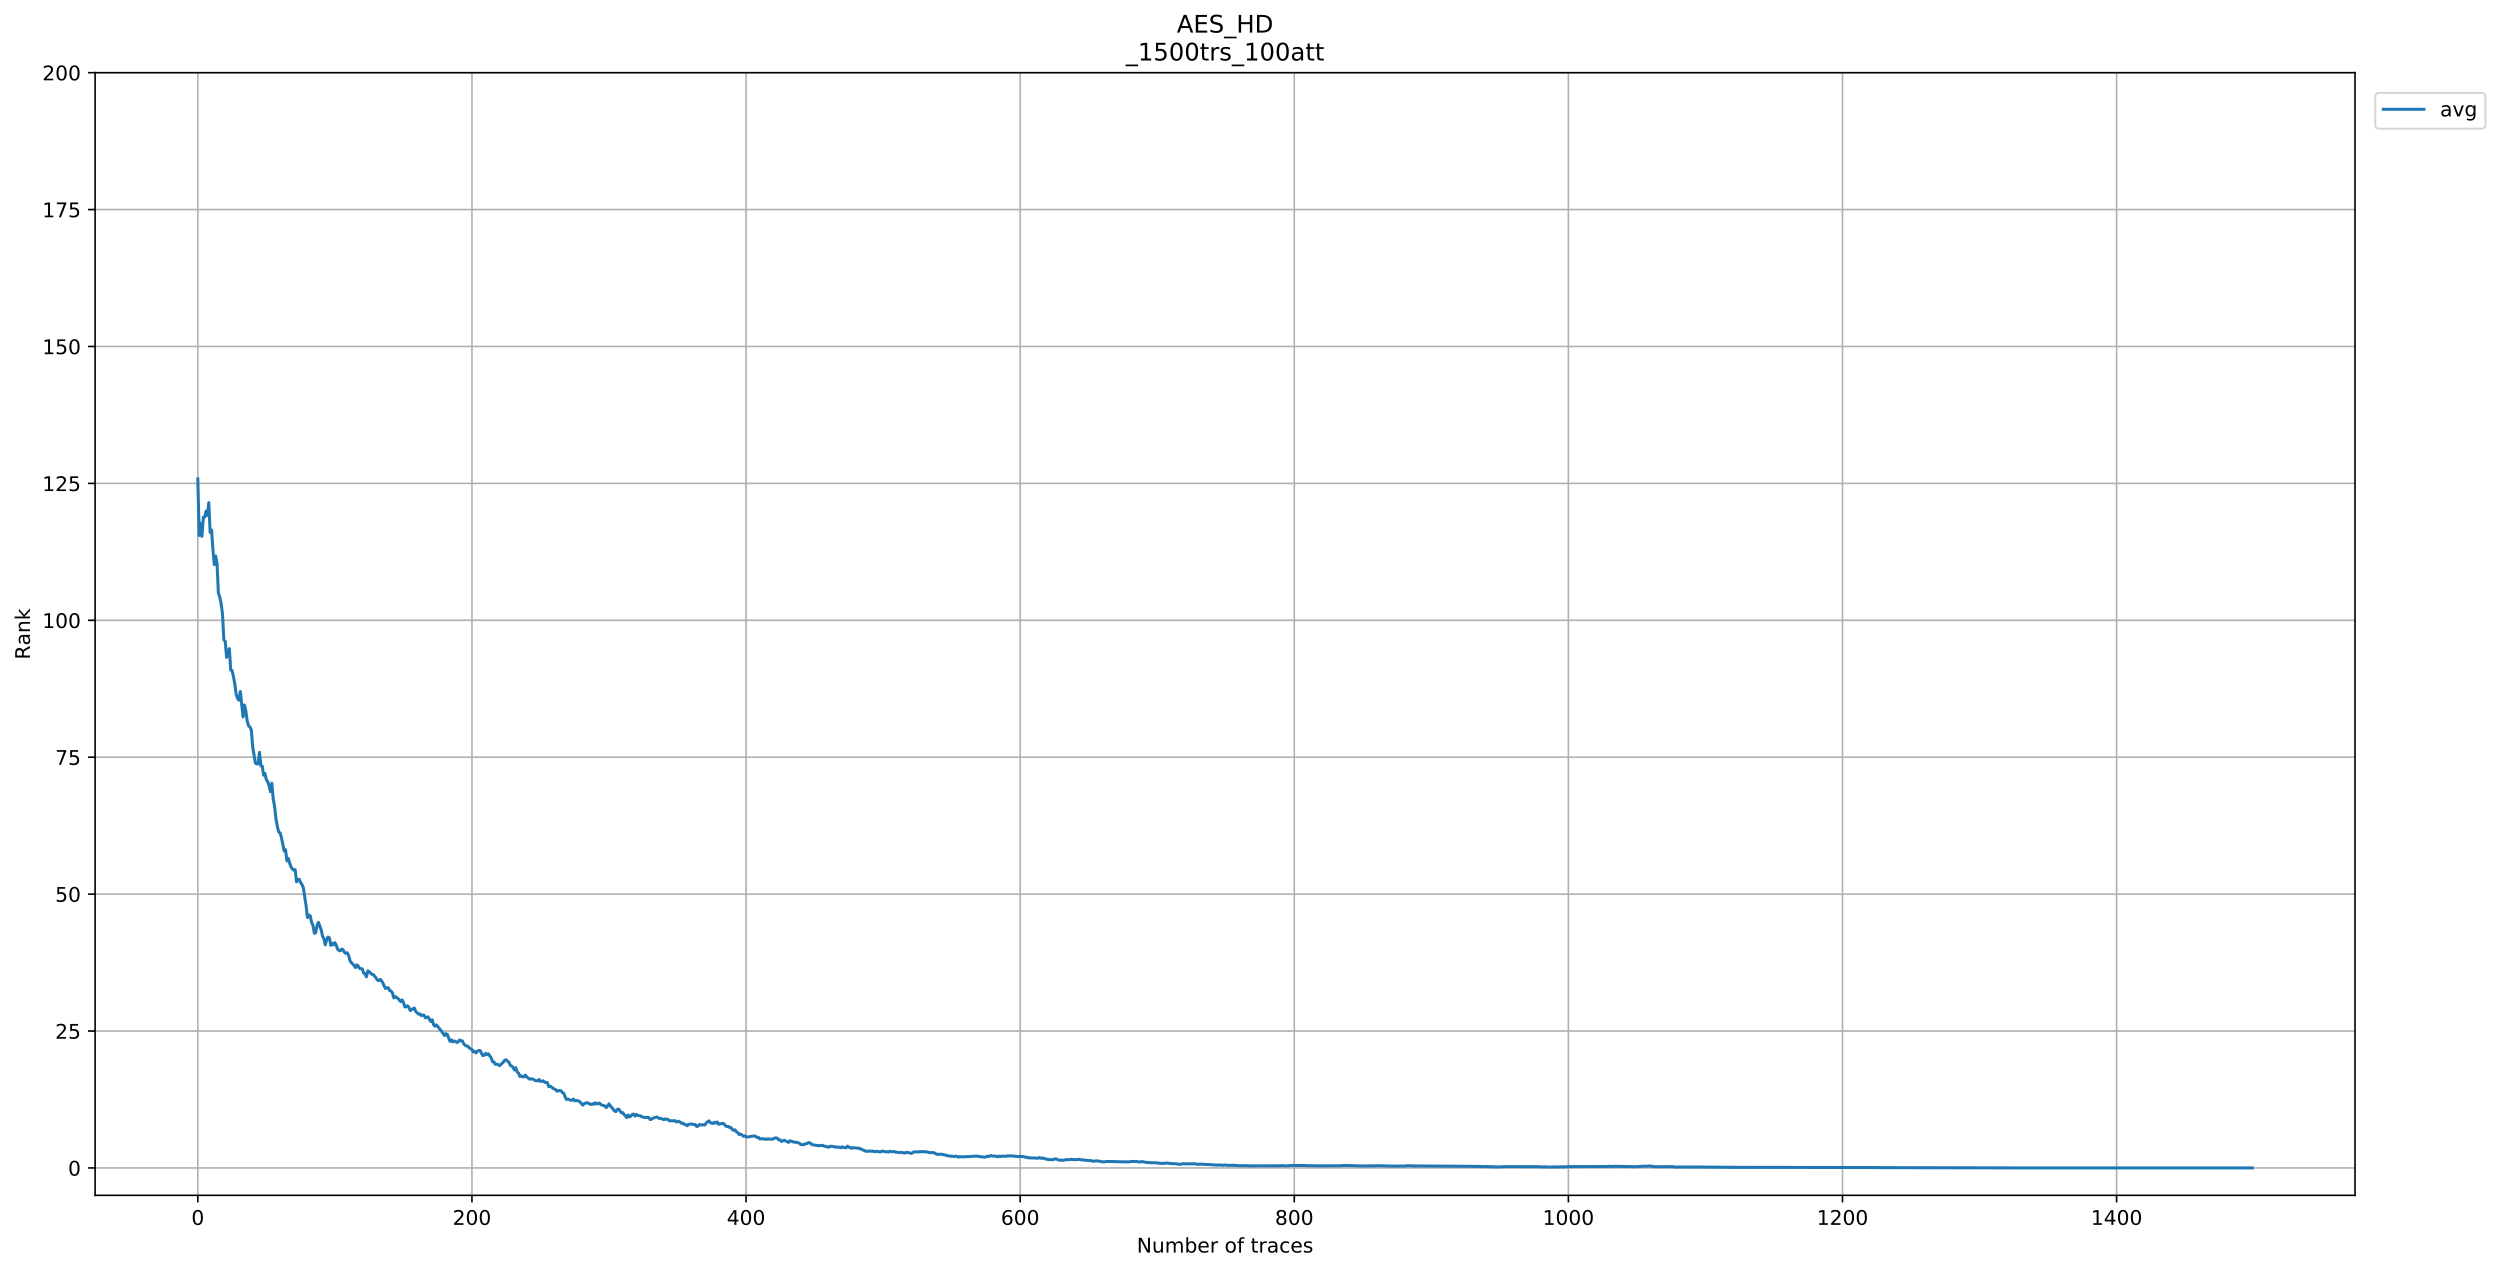 <?xml version="1.0" encoding="utf-8" standalone="no"?>
<!DOCTYPE svg PUBLIC "-//W3C//DTD SVG 1.1//EN"
  "http://www.w3.org/Graphics/SVG/1.1/DTD/svg11.dtd">
<!-- Created with matplotlib (https://matplotlib.org/) -->
<svg height="627.834pt" version="1.1" viewBox="0 0 1234.561 627.834" width="1234.561pt" xmlns="http://www.w3.org/2000/svg" xmlns:xlink="http://www.w3.org/1999/xlink">
 <defs>
  <style type="text/css">
*{stroke-linecap:butt;stroke-linejoin:round;white-space:pre;}
  </style>
 </defs>
 <g id="figure_1">
  <g id="patch_1">
   <path d="M 0 627.834 
L 1234.561 627.834 
L 1234.561 0 
L 0 0 
z
" style="fill:#ffffff;"/>
  </g>
  <g id="axes_1">
   <g id="patch_2">
    <path d="M 46.966 590.277 
L 1162.966 590.277 
L 1162.966 35.877 
L 46.966 35.877 
z
" style="fill:#ffffff;"/>
   </g>
   <g id="matplotlib.axis_1">
    <g id="xtick_1">
     <g id="line2d_1">
      <path clip-path="url(#pf307394118)" d="M 97.693 590.277 
L 97.693 35.877 
" style="fill:none;stroke:#b0b0b0;stroke-linecap:square;stroke-width:0.8;"/>
     </g>
     <g id="line2d_2">
      <defs>
       <path d="M 0 0 
L 0 3.5 
" id="mb9e67ff314" style="stroke:#000000;stroke-width:0.8;"/>
      </defs>
      <g>
       <use style="stroke:#000000;stroke-width:0.8;" x="97.693" xlink:href="#mb9e67ff314" y="590.277"/>
      </g>
     </g>
     <g id="text_1">
      <!-- 0 -->
      <defs>
       <path d="M 31.781 66.406 
Q 24.172 66.406 20.328 58.906 
Q 16.5 51.422 16.5 36.375 
Q 16.5 21.391 20.328 13.891 
Q 24.172 6.391 31.781 6.391 
Q 39.453 6.391 43.281 13.891 
Q 47.125 21.391 47.125 36.375 
Q 47.125 51.422 43.281 58.906 
Q 39.453 66.406 31.781 66.406 
z
M 31.781 74.219 
Q 44.047 74.219 50.516 64.516 
Q 56.984 54.828 56.984 36.375 
Q 56.984 17.969 50.516 8.266 
Q 44.047 -1.422 31.781 -1.422 
Q 19.531 -1.422 13.062 8.266 
Q 6.594 17.969 6.594 36.375 
Q 6.594 54.828 13.062 64.516 
Q 19.531 74.219 31.781 74.219 
z
" id="DejaVuSans-48"/>
      </defs>
      <g transform="translate(94.512 604.876)scale(0.1 -0.1)">
       <use xlink:href="#DejaVuSans-48"/>
      </g>
     </g>
    </g>
    <g id="xtick_2">
     <g id="line2d_3">
      <path clip-path="url(#pf307394118)" d="M 233.056 590.277 
L 233.056 35.877 
" style="fill:none;stroke:#b0b0b0;stroke-linecap:square;stroke-width:0.8;"/>
     </g>
     <g id="line2d_4">
      <g>
       <use style="stroke:#000000;stroke-width:0.8;" x="233.056" xlink:href="#mb9e67ff314" y="590.277"/>
      </g>
     </g>
     <g id="text_2">
      <!-- 200 -->
      <defs>
       <path d="M 19.188 8.297 
L 53.609 8.297 
L 53.609 0 
L 7.328 0 
L 7.328 8.297 
Q 12.938 14.109 22.625 23.891 
Q 32.328 33.688 34.812 36.531 
Q 39.547 41.844 41.422 45.531 
Q 43.312 49.219 43.312 52.781 
Q 43.312 58.594 39.234 62.25 
Q 35.156 65.922 28.609 65.922 
Q 23.969 65.922 18.812 64.312 
Q 13.672 62.703 7.812 59.422 
L 7.812 69.391 
Q 13.766 71.781 18.938 73 
Q 24.125 74.219 28.422 74.219 
Q 39.75 74.219 46.484 68.547 
Q 53.219 62.891 53.219 53.422 
Q 53.219 48.922 51.531 44.891 
Q 49.859 40.875 45.406 35.406 
Q 44.188 33.984 37.641 27.219 
Q 31.109 20.453 19.188 8.297 
z
" id="DejaVuSans-50"/>
      </defs>
      <g transform="translate(223.512 604.876)scale(0.1 -0.1)">
       <use xlink:href="#DejaVuSans-50"/>
       <use x="63.623" xlink:href="#DejaVuSans-48"/>
       <use x="127.246" xlink:href="#DejaVuSans-48"/>
      </g>
     </g>
    </g>
    <g id="xtick_3">
     <g id="line2d_5">
      <path clip-path="url(#pf307394118)" d="M 368.419 590.277 
L 368.419 35.877 
" style="fill:none;stroke:#b0b0b0;stroke-linecap:square;stroke-width:0.8;"/>
     </g>
     <g id="line2d_6">
      <g>
       <use style="stroke:#000000;stroke-width:0.8;" x="368.419" xlink:href="#mb9e67ff314" y="590.277"/>
      </g>
     </g>
     <g id="text_3">
      <!-- 400 -->
      <defs>
       <path d="M 37.797 64.312 
L 12.891 25.391 
L 37.797 25.391 
z
M 35.203 72.906 
L 47.609 72.906 
L 47.609 25.391 
L 58.016 25.391 
L 58.016 17.188 
L 47.609 17.188 
L 47.609 0 
L 37.797 0 
L 37.797 17.188 
L 4.891 17.188 
L 4.891 26.703 
z
" id="DejaVuSans-52"/>
      </defs>
      <g transform="translate(358.875 604.876)scale(0.1 -0.1)">
       <use xlink:href="#DejaVuSans-52"/>
       <use x="63.623" xlink:href="#DejaVuSans-48"/>
       <use x="127.246" xlink:href="#DejaVuSans-48"/>
      </g>
     </g>
    </g>
    <g id="xtick_4">
     <g id="line2d_7">
      <path clip-path="url(#pf307394118)" d="M 503.782 590.277 
L 503.782 35.877 
" style="fill:none;stroke:#b0b0b0;stroke-linecap:square;stroke-width:0.8;"/>
     </g>
     <g id="line2d_8">
      <g>
       <use style="stroke:#000000;stroke-width:0.8;" x="503.782" xlink:href="#mb9e67ff314" y="590.277"/>
      </g>
     </g>
     <g id="text_4">
      <!-- 600 -->
      <defs>
       <path d="M 33.016 40.375 
Q 26.375 40.375 22.484 35.828 
Q 18.609 31.297 18.609 23.391 
Q 18.609 15.531 22.484 10.953 
Q 26.375 6.391 33.016 6.391 
Q 39.656 6.391 43.531 10.953 
Q 47.406 15.531 47.406 23.391 
Q 47.406 31.297 43.531 35.828 
Q 39.656 40.375 33.016 40.375 
z
M 52.594 71.297 
L 52.594 62.312 
Q 48.875 64.062 45.094 64.984 
Q 41.312 65.922 37.594 65.922 
Q 27.828 65.922 22.672 59.328 
Q 17.531 52.734 16.797 39.406 
Q 19.672 43.656 24.016 45.922 
Q 28.375 48.188 33.594 48.188 
Q 44.578 48.188 50.953 41.516 
Q 57.328 34.859 57.328 23.391 
Q 57.328 12.156 50.688 5.359 
Q 44.047 -1.422 33.016 -1.422 
Q 20.359 -1.422 13.672 8.266 
Q 6.984 17.969 6.984 36.375 
Q 6.984 53.656 15.188 63.938 
Q 23.391 74.219 37.203 74.219 
Q 40.922 74.219 44.703 73.484 
Q 48.484 72.75 52.594 71.297 
z
" id="DejaVuSans-54"/>
      </defs>
      <g transform="translate(494.238 604.876)scale(0.1 -0.1)">
       <use xlink:href="#DejaVuSans-54"/>
       <use x="63.623" xlink:href="#DejaVuSans-48"/>
       <use x="127.246" xlink:href="#DejaVuSans-48"/>
      </g>
     </g>
    </g>
    <g id="xtick_5">
     <g id="line2d_9">
      <path clip-path="url(#pf307394118)" d="M 639.145 590.277 
L 639.145 35.877 
" style="fill:none;stroke:#b0b0b0;stroke-linecap:square;stroke-width:0.8;"/>
     </g>
     <g id="line2d_10">
      <g>
       <use style="stroke:#000000;stroke-width:0.8;" x="639.145" xlink:href="#mb9e67ff314" y="590.277"/>
      </g>
     </g>
     <g id="text_5">
      <!-- 800 -->
      <defs>
       <path d="M 31.781 34.625 
Q 24.75 34.625 20.719 30.859 
Q 16.703 27.094 16.703 20.516 
Q 16.703 13.922 20.719 10.156 
Q 24.75 6.391 31.781 6.391 
Q 38.812 6.391 42.859 10.172 
Q 46.922 13.969 46.922 20.516 
Q 46.922 27.094 42.891 30.859 
Q 38.875 34.625 31.781 34.625 
z
M 21.922 38.812 
Q 15.578 40.375 12.031 44.719 
Q 8.5 49.078 8.5 55.328 
Q 8.5 64.062 14.719 69.141 
Q 20.953 74.219 31.781 74.219 
Q 42.672 74.219 48.875 69.141 
Q 55.078 64.062 55.078 55.328 
Q 55.078 49.078 51.531 44.719 
Q 48 40.375 41.703 38.812 
Q 48.828 37.156 52.797 32.312 
Q 56.781 27.484 56.781 20.516 
Q 56.781 9.906 50.312 4.234 
Q 43.844 -1.422 31.781 -1.422 
Q 19.734 -1.422 13.25 4.234 
Q 6.781 9.906 6.781 20.516 
Q 6.781 27.484 10.781 32.312 
Q 14.797 37.156 21.922 38.812 
z
M 18.312 54.391 
Q 18.312 48.734 21.844 45.562 
Q 25.391 42.391 31.781 42.391 
Q 38.141 42.391 41.719 45.562 
Q 45.312 48.734 45.312 54.391 
Q 45.312 60.062 41.719 63.234 
Q 38.141 66.406 31.781 66.406 
Q 25.391 66.406 21.844 63.234 
Q 18.312 60.062 18.312 54.391 
z
" id="DejaVuSans-56"/>
      </defs>
      <g transform="translate(629.601 604.876)scale(0.1 -0.1)">
       <use xlink:href="#DejaVuSans-56"/>
       <use x="63.623" xlink:href="#DejaVuSans-48"/>
       <use x="127.246" xlink:href="#DejaVuSans-48"/>
      </g>
     </g>
    </g>
    <g id="xtick_6">
     <g id="line2d_11">
      <path clip-path="url(#pf307394118)" d="M 774.508 590.277 
L 774.508 35.877 
" style="fill:none;stroke:#b0b0b0;stroke-linecap:square;stroke-width:0.8;"/>
     </g>
     <g id="line2d_12">
      <g>
       <use style="stroke:#000000;stroke-width:0.8;" x="774.508" xlink:href="#mb9e67ff314" y="590.277"/>
      </g>
     </g>
     <g id="text_6">
      <!-- 1000 -->
      <defs>
       <path d="M 12.406 8.297 
L 28.516 8.297 
L 28.516 63.922 
L 10.984 60.406 
L 10.984 69.391 
L 28.422 72.906 
L 38.281 72.906 
L 38.281 8.297 
L 54.391 8.297 
L 54.391 0 
L 12.406 0 
z
" id="DejaVuSans-49"/>
      </defs>
      <g transform="translate(761.783 604.876)scale(0.1 -0.1)">
       <use xlink:href="#DejaVuSans-49"/>
       <use x="63.623" xlink:href="#DejaVuSans-48"/>
       <use x="127.246" xlink:href="#DejaVuSans-48"/>
       <use x="190.869" xlink:href="#DejaVuSans-48"/>
      </g>
     </g>
    </g>
    <g id="xtick_7">
     <g id="line2d_13">
      <path clip-path="url(#pf307394118)" d="M 909.871 590.277 
L 909.871 35.877 
" style="fill:none;stroke:#b0b0b0;stroke-linecap:square;stroke-width:0.8;"/>
     </g>
     <g id="line2d_14">
      <g>
       <use style="stroke:#000000;stroke-width:0.8;" x="909.871" xlink:href="#mb9e67ff314" y="590.277"/>
      </g>
     </g>
     <g id="text_7">
      <!-- 1200 -->
      <g transform="translate(897.146 604.876)scale(0.1 -0.1)">
       <use xlink:href="#DejaVuSans-49"/>
       <use x="63.623" xlink:href="#DejaVuSans-50"/>
       <use x="127.246" xlink:href="#DejaVuSans-48"/>
       <use x="190.869" xlink:href="#DejaVuSans-48"/>
      </g>
     </g>
    </g>
    <g id="xtick_8">
     <g id="line2d_15">
      <path clip-path="url(#pf307394118)" d="M 1045.234 590.277 
L 1045.234 35.877 
" style="fill:none;stroke:#b0b0b0;stroke-linecap:square;stroke-width:0.8;"/>
     </g>
     <g id="line2d_16">
      <g>
       <use style="stroke:#000000;stroke-width:0.8;" x="1045.234" xlink:href="#mb9e67ff314" y="590.277"/>
      </g>
     </g>
     <g id="text_8">
      <!-- 1400 -->
      <g transform="translate(1032.509 604.876)scale(0.1 -0.1)">
       <use xlink:href="#DejaVuSans-49"/>
       <use x="63.623" xlink:href="#DejaVuSans-52"/>
       <use x="127.246" xlink:href="#DejaVuSans-48"/>
       <use x="190.869" xlink:href="#DejaVuSans-48"/>
      </g>
     </g>
    </g>
    <g id="text_9">
     <!-- Number of traces -->
     <defs>
      <path d="M 9.812 72.906 
L 23.094 72.906 
L 55.422 11.922 
L 55.422 72.906 
L 64.984 72.906 
L 64.984 0 
L 51.703 0 
L 19.391 60.984 
L 19.391 0 
L 9.812 0 
z
" id="DejaVuSans-78"/>
      <path d="M 8.5 21.578 
L 8.5 54.688 
L 17.484 54.688 
L 17.484 21.922 
Q 17.484 14.156 20.5 10.266 
Q 23.531 6.391 29.594 6.391 
Q 36.859 6.391 41.078 11.031 
Q 45.312 15.672 45.312 23.688 
L 45.312 54.688 
L 54.297 54.688 
L 54.297 0 
L 45.312 0 
L 45.312 8.406 
Q 42.047 3.422 37.719 1 
Q 33.406 -1.422 27.688 -1.422 
Q 18.266 -1.422 13.375 4.438 
Q 8.5 10.297 8.5 21.578 
z
M 31.109 56 
z
" id="DejaVuSans-117"/>
      <path d="M 52 44.188 
Q 55.375 50.25 60.062 53.125 
Q 64.75 56 71.094 56 
Q 79.641 56 84.281 50.016 
Q 88.922 44.047 88.922 33.016 
L 88.922 0 
L 79.891 0 
L 79.891 32.719 
Q 79.891 40.578 77.094 44.375 
Q 74.312 48.188 68.609 48.188 
Q 61.625 48.188 57.562 43.547 
Q 53.516 38.922 53.516 30.906 
L 53.516 0 
L 44.484 0 
L 44.484 32.719 
Q 44.484 40.625 41.703 44.406 
Q 38.922 48.188 33.109 48.188 
Q 26.219 48.188 22.156 43.531 
Q 18.109 38.875 18.109 30.906 
L 18.109 0 
L 9.078 0 
L 9.078 54.688 
L 18.109 54.688 
L 18.109 46.188 
Q 21.188 51.219 25.484 53.609 
Q 29.781 56 35.688 56 
Q 41.656 56 45.828 52.969 
Q 50 49.953 52 44.188 
z
" id="DejaVuSans-109"/>
      <path d="M 48.688 27.297 
Q 48.688 37.203 44.609 42.844 
Q 40.531 48.484 33.406 48.484 
Q 26.266 48.484 22.188 42.844 
Q 18.109 37.203 18.109 27.297 
Q 18.109 17.391 22.188 11.75 
Q 26.266 6.109 33.406 6.109 
Q 40.531 6.109 44.609 11.75 
Q 48.688 17.391 48.688 27.297 
z
M 18.109 46.391 
Q 20.953 51.266 25.266 53.625 
Q 29.594 56 35.594 56 
Q 45.562 56 51.781 48.094 
Q 58.016 40.188 58.016 27.297 
Q 58.016 14.406 51.781 6.484 
Q 45.562 -1.422 35.594 -1.422 
Q 29.594 -1.422 25.266 0.953 
Q 20.953 3.328 18.109 8.203 
L 18.109 0 
L 9.078 0 
L 9.078 75.984 
L 18.109 75.984 
z
" id="DejaVuSans-98"/>
      <path d="M 56.203 29.594 
L 56.203 25.203 
L 14.891 25.203 
Q 15.484 15.922 20.484 11.062 
Q 25.484 6.203 34.422 6.203 
Q 39.594 6.203 44.453 7.469 
Q 49.312 8.734 54.109 11.281 
L 54.109 2.781 
Q 49.266 0.734 44.188 -0.344 
Q 39.109 -1.422 33.891 -1.422 
Q 20.797 -1.422 13.156 6.188 
Q 5.516 13.812 5.516 26.812 
Q 5.516 40.234 12.766 48.109 
Q 20.016 56 32.328 56 
Q 43.359 56 49.781 48.891 
Q 56.203 41.797 56.203 29.594 
z
M 47.219 32.234 
Q 47.125 39.594 43.094 43.984 
Q 39.062 48.391 32.422 48.391 
Q 24.906 48.391 20.391 44.141 
Q 15.875 39.891 15.188 32.172 
z
" id="DejaVuSans-101"/>
      <path d="M 41.109 46.297 
Q 39.594 47.172 37.812 47.578 
Q 36.031 48 33.891 48 
Q 26.266 48 22.188 43.047 
Q 18.109 38.094 18.109 28.812 
L 18.109 0 
L 9.078 0 
L 9.078 54.688 
L 18.109 54.688 
L 18.109 46.188 
Q 20.953 51.172 25.484 53.578 
Q 30.031 56 36.531 56 
Q 37.453 56 38.578 55.875 
Q 39.703 55.766 41.062 55.516 
z
" id="DejaVuSans-114"/>
      <path id="DejaVuSans-32"/>
      <path d="M 30.609 48.391 
Q 23.391 48.391 19.188 42.75 
Q 14.984 37.109 14.984 27.297 
Q 14.984 17.484 19.156 11.844 
Q 23.344 6.203 30.609 6.203 
Q 37.797 6.203 41.984 11.859 
Q 46.188 17.531 46.188 27.297 
Q 46.188 37.016 41.984 42.703 
Q 37.797 48.391 30.609 48.391 
z
M 30.609 56 
Q 42.328 56 49.016 48.375 
Q 55.719 40.766 55.719 27.297 
Q 55.719 13.875 49.016 6.219 
Q 42.328 -1.422 30.609 -1.422 
Q 18.844 -1.422 12.172 6.219 
Q 5.516 13.875 5.516 27.297 
Q 5.516 40.766 12.172 48.375 
Q 18.844 56 30.609 56 
z
" id="DejaVuSans-111"/>
      <path d="M 37.109 75.984 
L 37.109 68.5 
L 28.516 68.5 
Q 23.688 68.5 21.797 66.547 
Q 19.922 64.594 19.922 59.516 
L 19.922 54.688 
L 34.719 54.688 
L 34.719 47.703 
L 19.922 47.703 
L 19.922 0 
L 10.891 0 
L 10.891 47.703 
L 2.297 47.703 
L 2.297 54.688 
L 10.891 54.688 
L 10.891 58.5 
Q 10.891 67.625 15.141 71.797 
Q 19.391 75.984 28.609 75.984 
z
" id="DejaVuSans-102"/>
      <path d="M 18.312 70.219 
L 18.312 54.688 
L 36.812 54.688 
L 36.812 47.703 
L 18.312 47.703 
L 18.312 18.016 
Q 18.312 11.328 20.141 9.422 
Q 21.969 7.516 27.594 7.516 
L 36.812 7.516 
L 36.812 0 
L 27.594 0 
Q 17.188 0 13.234 3.875 
Q 9.281 7.766 9.281 18.016 
L 9.281 47.703 
L 2.688 47.703 
L 2.688 54.688 
L 9.281 54.688 
L 9.281 70.219 
z
" id="DejaVuSans-116"/>
      <path d="M 34.281 27.484 
Q 23.391 27.484 19.188 25 
Q 14.984 22.516 14.984 16.5 
Q 14.984 11.719 18.141 8.906 
Q 21.297 6.109 26.703 6.109 
Q 34.188 6.109 38.703 11.406 
Q 43.219 16.703 43.219 25.484 
L 43.219 27.484 
z
M 52.203 31.203 
L 52.203 0 
L 43.219 0 
L 43.219 8.297 
Q 40.141 3.328 35.547 0.953 
Q 30.953 -1.422 24.312 -1.422 
Q 15.922 -1.422 10.953 3.297 
Q 6 8.016 6 15.922 
Q 6 25.141 12.172 29.828 
Q 18.359 34.516 30.609 34.516 
L 43.219 34.516 
L 43.219 35.406 
Q 43.219 41.609 39.141 45 
Q 35.062 48.391 27.688 48.391 
Q 23 48.391 18.547 47.266 
Q 14.109 46.141 10.016 43.891 
L 10.016 52.203 
Q 14.938 54.109 19.578 55.047 
Q 24.219 56 28.609 56 
Q 40.484 56 46.344 49.844 
Q 52.203 43.703 52.203 31.203 
z
" id="DejaVuSans-97"/>
      <path d="M 48.781 52.594 
L 48.781 44.188 
Q 44.969 46.297 41.141 47.344 
Q 37.312 48.391 33.406 48.391 
Q 24.656 48.391 19.812 42.844 
Q 14.984 37.312 14.984 27.297 
Q 14.984 17.281 19.812 11.734 
Q 24.656 6.203 33.406 6.203 
Q 37.312 6.203 41.141 7.25 
Q 44.969 8.297 48.781 10.406 
L 48.781 2.094 
Q 45.016 0.344 40.984 -0.531 
Q 36.969 -1.422 32.422 -1.422 
Q 20.062 -1.422 12.781 6.344 
Q 5.516 14.109 5.516 27.297 
Q 5.516 40.672 12.859 48.328 
Q 20.219 56 33.016 56 
Q 37.156 56 41.109 55.141 
Q 45.062 54.297 48.781 52.594 
z
" id="DejaVuSans-99"/>
      <path d="M 44.281 53.078 
L 44.281 44.578 
Q 40.484 46.531 36.375 47.5 
Q 32.281 48.484 27.875 48.484 
Q 21.188 48.484 17.844 46.438 
Q 14.5 44.391 14.5 40.281 
Q 14.5 37.156 16.891 35.375 
Q 19.281 33.594 26.516 31.984 
L 29.594 31.297 
Q 39.156 29.25 43.188 25.516 
Q 47.219 21.781 47.219 15.094 
Q 47.219 7.469 41.188 3.016 
Q 35.156 -1.422 24.609 -1.422 
Q 20.219 -1.422 15.453 -0.562 
Q 10.688 0.297 5.422 2 
L 5.422 11.281 
Q 10.406 8.688 15.234 7.391 
Q 20.062 6.109 24.812 6.109 
Q 31.156 6.109 34.562 8.281 
Q 37.984 10.453 37.984 14.406 
Q 37.984 18.062 35.516 20.016 
Q 33.062 21.969 24.703 23.781 
L 21.578 24.516 
Q 13.234 26.266 9.516 29.906 
Q 5.812 33.547 5.812 39.891 
Q 5.812 47.609 11.281 51.797 
Q 16.75 56 26.812 56 
Q 31.781 56 36.172 55.266 
Q 40.578 54.547 44.281 53.078 
z
" id="DejaVuSans-115"/>
     </defs>
     <g transform="translate(561.372 618.554)scale(0.1 -0.1)">
      <use xlink:href="#DejaVuSans-78"/>
      <use x="74.805" xlink:href="#DejaVuSans-117"/>
      <use x="138.184" xlink:href="#DejaVuSans-109"/>
      <use x="235.596" xlink:href="#DejaVuSans-98"/>
      <use x="299.072" xlink:href="#DejaVuSans-101"/>
      <use x="360.596" xlink:href="#DejaVuSans-114"/>
      <use x="401.709" xlink:href="#DejaVuSans-32"/>
      <use x="433.496" xlink:href="#DejaVuSans-111"/>
      <use x="494.678" xlink:href="#DejaVuSans-102"/>
      <use x="529.883" xlink:href="#DejaVuSans-32"/>
      <use x="561.67" xlink:href="#DejaVuSans-116"/>
      <use x="600.879" xlink:href="#DejaVuSans-114"/>
      <use x="641.992" xlink:href="#DejaVuSans-97"/>
      <use x="703.271" xlink:href="#DejaVuSans-99"/>
      <use x="758.252" xlink:href="#DejaVuSans-101"/>
      <use x="819.775" xlink:href="#DejaVuSans-115"/>
     </g>
    </g>
   </g>
   <g id="matplotlib.axis_2">
    <g id="ytick_1">
     <g id="line2d_17">
      <path clip-path="url(#pf307394118)" d="M 46.966 576.755 
L 1162.966 576.755 
" style="fill:none;stroke:#b0b0b0;stroke-linecap:square;stroke-width:0.8;"/>
     </g>
     <g id="line2d_18">
      <defs>
       <path d="M 0 0 
L -3.5 0 
" id="mf499aceba1" style="stroke:#000000;stroke-width:0.8;"/>
      </defs>
      <g>
       <use style="stroke:#000000;stroke-width:0.8;" x="46.966" xlink:href="#mf499aceba1" y="576.755"/>
      </g>
     </g>
     <g id="text_10">
      <!-- 0 -->
      <g transform="translate(33.603 580.555)scale(0.1 -0.1)">
       <use xlink:href="#DejaVuSans-48"/>
      </g>
     </g>
    </g>
    <g id="ytick_2">
     <g id="line2d_19">
      <path clip-path="url(#pf307394118)" d="M 46.966 509.146 
L 1162.966 509.146 
" style="fill:none;stroke:#b0b0b0;stroke-linecap:square;stroke-width:0.8;"/>
     </g>
     <g id="line2d_20">
      <g>
       <use style="stroke:#000000;stroke-width:0.8;" x="46.966" xlink:href="#mf499aceba1" y="509.146"/>
      </g>
     </g>
     <g id="text_11">
      <!-- 25 -->
      <defs>
       <path d="M 10.797 72.906 
L 49.516 72.906 
L 49.516 64.594 
L 19.828 64.594 
L 19.828 46.734 
Q 21.969 47.469 24.109 47.828 
Q 26.266 48.188 28.422 48.188 
Q 40.625 48.188 47.75 41.5 
Q 54.891 34.812 54.891 23.391 
Q 54.891 11.625 47.562 5.094 
Q 40.234 -1.422 26.906 -1.422 
Q 22.312 -1.422 17.547 -0.641 
Q 12.797 0.141 7.719 1.703 
L 7.719 11.625 
Q 12.109 9.234 16.797 8.062 
Q 21.484 6.891 26.703 6.891 
Q 35.156 6.891 40.078 11.328 
Q 45.016 15.766 45.016 23.391 
Q 45.016 31 40.078 35.438 
Q 35.156 39.891 26.703 39.891 
Q 22.75 39.891 18.812 39.016 
Q 14.891 38.141 10.797 36.281 
z
" id="DejaVuSans-53"/>
      </defs>
      <g transform="translate(27.241 512.945)scale(0.1 -0.1)">
       <use xlink:href="#DejaVuSans-50"/>
       <use x="63.623" xlink:href="#DejaVuSans-53"/>
      </g>
     </g>
    </g>
    <g id="ytick_3">
     <g id="line2d_21">
      <path clip-path="url(#pf307394118)" d="M 46.966 441.536 
L 1162.966 441.536 
" style="fill:none;stroke:#b0b0b0;stroke-linecap:square;stroke-width:0.8;"/>
     </g>
     <g id="line2d_22">
      <g>
       <use style="stroke:#000000;stroke-width:0.8;" x="46.966" xlink:href="#mf499aceba1" y="441.536"/>
      </g>
     </g>
     <g id="text_12">
      <!-- 50 -->
      <g transform="translate(27.241 445.335)scale(0.1 -0.1)">
       <use xlink:href="#DejaVuSans-53"/>
       <use x="63.623" xlink:href="#DejaVuSans-48"/>
      </g>
     </g>
    </g>
    <g id="ytick_4">
     <g id="line2d_23">
      <path clip-path="url(#pf307394118)" d="M 46.966 373.926 
L 1162.966 373.926 
" style="fill:none;stroke:#b0b0b0;stroke-linecap:square;stroke-width:0.8;"/>
     </g>
     <g id="line2d_24">
      <g>
       <use style="stroke:#000000;stroke-width:0.8;" x="46.966" xlink:href="#mf499aceba1" y="373.926"/>
      </g>
     </g>
     <g id="text_13">
      <!-- 75 -->
      <defs>
       <path d="M 8.203 72.906 
L 55.078 72.906 
L 55.078 68.703 
L 28.609 0 
L 18.312 0 
L 43.219 64.594 
L 8.203 64.594 
z
" id="DejaVuSans-55"/>
      </defs>
      <g transform="translate(27.241 377.725)scale(0.1 -0.1)">
       <use xlink:href="#DejaVuSans-55"/>
       <use x="63.623" xlink:href="#DejaVuSans-53"/>
      </g>
     </g>
    </g>
    <g id="ytick_5">
     <g id="line2d_25">
      <path clip-path="url(#pf307394118)" d="M 46.966 306.316 
L 1162.966 306.316 
" style="fill:none;stroke:#b0b0b0;stroke-linecap:square;stroke-width:0.8;"/>
     </g>
     <g id="line2d_26">
      <g>
       <use style="stroke:#000000;stroke-width:0.8;" x="46.966" xlink:href="#mf499aceba1" y="306.316"/>
      </g>
     </g>
     <g id="text_14">
      <!-- 100 -->
      <g transform="translate(20.878 310.116)scale(0.1 -0.1)">
       <use xlink:href="#DejaVuSans-49"/>
       <use x="63.623" xlink:href="#DejaVuSans-48"/>
       <use x="127.246" xlink:href="#DejaVuSans-48"/>
      </g>
     </g>
    </g>
    <g id="ytick_6">
     <g id="line2d_27">
      <path clip-path="url(#pf307394118)" d="M 46.966 238.707 
L 1162.966 238.707 
" style="fill:none;stroke:#b0b0b0;stroke-linecap:square;stroke-width:0.8;"/>
     </g>
     <g id="line2d_28">
      <g>
       <use style="stroke:#000000;stroke-width:0.8;" x="46.966" xlink:href="#mf499aceba1" y="238.707"/>
      </g>
     </g>
     <g id="text_15">
      <!-- 125 -->
      <g transform="translate(20.878 242.506)scale(0.1 -0.1)">
       <use xlink:href="#DejaVuSans-49"/>
       <use x="63.623" xlink:href="#DejaVuSans-50"/>
       <use x="127.246" xlink:href="#DejaVuSans-53"/>
      </g>
     </g>
    </g>
    <g id="ytick_7">
     <g id="line2d_29">
      <path clip-path="url(#pf307394118)" d="M 46.966 171.097 
L 1162.966 171.097 
" style="fill:none;stroke:#b0b0b0;stroke-linecap:square;stroke-width:0.8;"/>
     </g>
     <g id="line2d_30">
      <g>
       <use style="stroke:#000000;stroke-width:0.8;" x="46.966" xlink:href="#mf499aceba1" y="171.097"/>
      </g>
     </g>
     <g id="text_16">
      <!-- 150 -->
      <g transform="translate(20.878 174.896)scale(0.1 -0.1)">
       <use xlink:href="#DejaVuSans-49"/>
       <use x="63.623" xlink:href="#DejaVuSans-53"/>
       <use x="127.246" xlink:href="#DejaVuSans-48"/>
      </g>
     </g>
    </g>
    <g id="ytick_8">
     <g id="line2d_31">
      <path clip-path="url(#pf307394118)" d="M 46.966 103.487 
L 1162.966 103.487 
" style="fill:none;stroke:#b0b0b0;stroke-linecap:square;stroke-width:0.8;"/>
     </g>
     <g id="line2d_32">
      <g>
       <use style="stroke:#000000;stroke-width:0.8;" x="46.966" xlink:href="#mf499aceba1" y="103.487"/>
      </g>
     </g>
     <g id="text_17">
      <!-- 175 -->
      <g transform="translate(20.878 107.286)scale(0.1 -0.1)">
       <use xlink:href="#DejaVuSans-49"/>
       <use x="63.623" xlink:href="#DejaVuSans-55"/>
       <use x="127.246" xlink:href="#DejaVuSans-53"/>
      </g>
     </g>
    </g>
    <g id="ytick_9">
     <g id="line2d_33">
      <path clip-path="url(#pf307394118)" d="M 46.966 35.877 
L 1162.966 35.877 
" style="fill:none;stroke:#b0b0b0;stroke-linecap:square;stroke-width:0.8;"/>
     </g>
     <g id="line2d_34">
      <g>
       <use style="stroke:#000000;stroke-width:0.8;" x="46.966" xlink:href="#mf499aceba1" y="35.877"/>
      </g>
     </g>
     <g id="text_18">
      <!-- 200 -->
      <g transform="translate(20.878 39.677)scale(0.1 -0.1)">
       <use xlink:href="#DejaVuSans-50"/>
       <use x="63.623" xlink:href="#DejaVuSans-48"/>
       <use x="127.246" xlink:href="#DejaVuSans-48"/>
      </g>
     </g>
    </g>
    <g id="text_19">
     <!-- Rank -->
     <defs>
      <path d="M 44.391 34.188 
Q 47.562 33.109 50.562 29.594 
Q 53.562 26.078 56.594 19.922 
L 66.609 0 
L 56 0 
L 46.688 18.703 
Q 43.062 26.031 39.672 28.422 
Q 36.281 30.812 30.422 30.812 
L 19.672 30.812 
L 19.672 0 
L 9.812 0 
L 9.812 72.906 
L 32.078 72.906 
Q 44.578 72.906 50.734 67.672 
Q 56.891 62.453 56.891 51.906 
Q 56.891 45.016 53.688 40.469 
Q 50.484 35.938 44.391 34.188 
z
M 19.672 64.797 
L 19.672 38.922 
L 32.078 38.922 
Q 39.203 38.922 42.844 42.219 
Q 46.484 45.516 46.484 51.906 
Q 46.484 58.297 42.844 61.547 
Q 39.203 64.797 32.078 64.797 
z
" id="DejaVuSans-82"/>
      <path d="M 54.891 33.016 
L 54.891 0 
L 45.906 0 
L 45.906 32.719 
Q 45.906 40.484 42.875 44.328 
Q 39.844 48.188 33.797 48.188 
Q 26.516 48.188 22.312 43.547 
Q 18.109 38.922 18.109 30.906 
L 18.109 0 
L 9.078 0 
L 9.078 54.688 
L 18.109 54.688 
L 18.109 46.188 
Q 21.344 51.125 25.703 53.562 
Q 30.078 56 35.797 56 
Q 45.219 56 50.047 50.172 
Q 54.891 44.344 54.891 33.016 
z
" id="DejaVuSans-110"/>
      <path d="M 9.078 75.984 
L 18.109 75.984 
L 18.109 31.109 
L 44.922 54.688 
L 56.391 54.688 
L 27.391 29.109 
L 57.625 0 
L 45.906 0 
L 18.109 26.703 
L 18.109 0 
L 9.078 0 
z
" id="DejaVuSans-107"/>
     </defs>
     <g transform="translate(14.798 325.678)rotate(-90)scale(0.1 -0.1)">
      <use xlink:href="#DejaVuSans-82"/>
      <use x="69.451" xlink:href="#DejaVuSans-97"/>
      <use x="130.73" xlink:href="#DejaVuSans-110"/>
      <use x="194.109" xlink:href="#DejaVuSans-107"/>
     </g>
    </g>
   </g>
   <g id="line2d_35">
    <path clip-path="url(#pf307394118)" d="M 97.693 236.516 
L 98.37 264.398 
L 99.047 258.449 
L 99.723 264.858 
L 100.4 255.447 
L 101.077 255.339 
L 101.754 252.391 
L 102.431 254.527 
L 103.107 248.199 
L 103.784 262.911 
L 104.461 261.721 
L 105.138 271.24 
L 105.815 278.813 
L 106.491 274.567 
L 107.168 278.056 
L 107.845 292.876 
L 108.522 294.877 
L 109.199 298.095 
L 109.876 303.26 
L 110.552 315.998 
L 111.229 316.782 
L 111.906 324.625 
L 112.583 321.569 
L 113.26 320.325 
L 113.936 330.926 
L 114.613 331.143 
L 115.29 334.199 
L 115.967 337.877 
L 116.644 342.853 
L 117.321 344.962 
L 117.997 345.773 
L 118.674 341.473 
L 120.028 354.049 
L 120.705 348.126 
L 121.381 350.939 
L 122.058 355.888 
L 122.735 358.457 
L 123.412 358.998 
L 124.089 360.296 
L 124.765 368.734 
L 126.119 376.847 
L 126.796 377.226 
L 127.473 377.198 
L 128.15 371.519 
L 128.826 378.226 
L 129.503 378.307 
L 130.18 382.824 
L 130.857 381.985 
L 131.534 385.095 
L 132.21 386.069 
L 132.887 387.935 
L 133.564 390.964 
L 134.241 386.745 
L 134.918 394.588 
L 135.595 398.212 
L 136.271 404.378 
L 136.948 408.029 
L 137.625 410.841 
L 138.302 411.301 
L 138.979 413.6 
L 140.332 420.225 
L 141.009 419.63 
L 141.686 425.12 
L 142.363 423.903 
L 143.039 426.283 
L 143.716 428.068 
L 144.393 429.15 
L 145.07 429.691 
L 145.747 429.447 
L 146.424 435.451 
L 147.1 434.288 
L 147.777 434.234 
L 148.454 435.857 
L 149.131 436.803 
L 149.808 438.453 
L 151.161 447.404 
L 151.838 453.111 
L 152.515 451.921 
L 153.192 452.218 
L 153.869 455.491 
L 154.545 456.951 
L 155.222 460.872 
L 155.899 460.629 
L 156.576 456.951 
L 157.253 455.491 
L 158.606 459.141 
L 159.283 462.279 
L 159.96 463.577 
L 160.637 466.606 
L 161.313 464.036 
L 161.99 462.765 
L 162.667 463.144 
L 163.344 466.822 
L 164.021 465.767 
L 164.698 466.579 
L 165.374 465.524 
L 166.051 466.768 
L 166.728 468.796 
L 167.405 469.337 
L 168.082 469.553 
L 168.758 468.688 
L 169.435 469.04 
L 170.112 470.338 
L 170.789 470.77 
L 171.466 470.473 
L 172.143 471.771 
L 172.819 474.34 
L 173.496 475.422 
L 174.173 475.963 
L 174.85 476.801 
L 175.527 477.829 
L 176.203 476.504 
L 176.88 477.018 
L 177.557 478.207 
L 178.911 478.505 
L 179.587 480.56 
L 180.264 480.912 
L 180.941 482.372 
L 181.618 479.479 
L 182.295 479.83 
L 183.648 481.155 
L 184.325 481.236 
L 185.679 482.913 
L 186.356 483.995 
L 187.032 484.238 
L 187.709 483.643 
L 188.386 484.319 
L 189.063 485.347 
L 189.74 486.997 
L 190.417 488.16 
L 191.093 487.781 
L 191.77 487.808 
L 192.447 489.187 
L 193.124 489.377 
L 193.801 490.377 
L 194.477 492.784 
L 195.154 492.108 
L 196.508 493.055 
L 197.861 494.65 
L 198.538 493.758 
L 199.215 494.894 
L 199.892 497.219 
L 200.569 497.246 
L 201.246 496.678 
L 201.922 497.49 
L 202.599 499.058 
L 203.953 498.112 
L 204.63 497.841 
L 205.306 499.518 
L 206.66 500.789 
L 207.337 500.654 
L 208.014 501.492 
L 208.691 501.276 
L 209.367 501.303 
L 210.044 502.601 
L 210.721 502.439 
L 211.398 502.141 
L 212.075 503.439 
L 212.751 504.44 
L 213.428 503.575 
L 214.105 506.009 
L 214.782 506.739 
L 215.459 506.09 
L 217.489 508.524 
L 218.843 510.363 
L 219.52 511.39 
L 220.196 510.471 
L 220.873 510.795 
L 222.227 514.257 
L 222.904 513.5 
L 223.58 514.527 
L 224.257 514.041 
L 224.934 514.284 
L 225.611 514.798 
L 226.288 514.446 
L 226.965 513.581 
L 227.641 513.959 
L 228.318 514.041 
L 228.995 515.474 
L 229.672 516.15 
L 230.349 516.556 
L 231.025 516.637 
L 231.702 517.502 
L 232.379 517.827 
L 233.056 518.368 
L 233.733 519.476 
L 234.409 519.152 
L 235.086 519.936 
L 235.763 519.071 
L 236.44 518.746 
L 237.117 518.8 
L 237.794 520.207 
L 238.47 521.315 
L 239.147 521.072 
L 239.824 520.207 
L 240.501 520.829 
L 241.178 520.369 
L 241.854 521.478 
L 242.531 522.262 
L 243.208 524.29 
L 243.885 524.344 
L 244.562 525.588 
L 245.239 525.507 
L 245.915 525.615 
L 246.592 526.237 
L 247.269 525.751 
L 248.623 524.425 
L 249.299 523.506 
L 249.976 523.344 
L 250.653 524.047 
L 251.33 524.534 
L 252.007 526.102 
L 252.683 526.481 
L 253.36 527.076 
L 254.037 528.374 
L 254.714 527.238 
L 255.391 529.32 
L 256.068 529.942 
L 256.744 531.619 
L 257.421 531.241 
L 258.098 531.781 
L 258.775 531.754 
L 259.452 530.916 
L 260.128 531.863 
L 261.482 532.89 
L 262.159 532.782 
L 262.836 532.809 
L 263.513 533.08 
L 264.189 533.539 
L 264.866 533.702 
L 265.543 533.729 
L 266.22 533.08 
L 266.897 534.053 
L 267.573 533.972 
L 268.25 533.702 
L 268.927 534.378 
L 269.604 534.594 
L 270.281 534.594 
L 270.957 536.622 
L 271.634 536.379 
L 272.311 536.703 
L 272.988 537.38 
L 273.665 537.785 
L 274.342 538.029 
L 275.018 538.867 
L 275.695 538.596 
L 276.372 538.542 
L 277.049 538.651 
L 277.726 539.543 
L 278.402 539.895 
L 279.079 541.625 
L 279.756 542.978 
L 280.433 542.734 
L 281.787 543.356 
L 282.463 543.329 
L 283.14 542.734 
L 283.817 543.627 
L 284.494 543.41 
L 285.847 543.735 
L 286.524 544.195 
L 287.201 545.168 
L 287.878 545.736 
L 288.555 544.925 
L 289.908 544.546 
L 290.585 544.79 
L 291.262 545.249 
L 291.939 545.412 
L 292.616 545.06 
L 293.292 545.33 
L 293.969 544.546 
L 294.646 545.141 
L 296 544.708 
L 296.676 545.493 
L 298.707 546.142 
L 299.384 546.926 
L 300.061 546.142 
L 300.737 545.114 
L 301.414 546.169 
L 302.091 546.845 
L 303.445 548.603 
L 304.121 548.927 
L 304.798 547.927 
L 305.475 547.656 
L 306.829 549.468 
L 307.505 549.468 
L 308.182 550.361 
L 308.859 551.064 
L 309.536 551.929 
L 310.213 550.658 
L 310.89 551.496 
L 311.566 551.118 
L 312.243 550.306 
L 312.92 550.144 
L 313.597 551.172 
L 314.274 550.306 
L 314.95 550.847 
L 316.304 551.01 
L 316.981 551.578 
L 317.658 551.578 
L 318.335 551.902 
L 319.688 551.74 
L 320.365 551.875 
L 321.042 552.849 
L 321.719 552.713 
L 322.395 552.173 
L 324.426 551.605 
L 325.78 552.416 
L 326.456 552.308 
L 327.81 552.903 
L 328.487 552.524 
L 329.164 552.795 
L 329.84 552.74 
L 330.517 553.498 
L 331.871 553.444 
L 332.548 553.552 
L 333.224 553.362 
L 333.901 553.984 
L 334.578 553.903 
L 335.255 553.66 
L 336.609 554.742 
L 337.285 554.606 
L 337.962 555.31 
L 338.639 555.364 
L 339.316 555.905 
L 339.993 555.228 
L 340.669 555.174 
L 341.346 554.985 
L 342.7 555.364 
L 343.377 555.31 
L 344.054 556.31 
L 344.73 556.094 
L 345.407 555.31 
L 346.084 555.472 
L 348.114 555.526 
L 348.791 554.498 
L 349.468 553.903 
L 350.145 553.525 
L 350.822 554.471 
L 352.175 554.796 
L 352.852 554.174 
L 353.529 554.552 
L 354.206 554.066 
L 354.883 555.174 
L 356.913 554.769 
L 357.59 555.039 
L 358.267 555.932 
L 358.943 556.364 
L 359.62 556.229 
L 360.297 556.797 
L 360.974 556.824 
L 361.651 557.825 
L 362.328 558.176 
L 363.004 557.933 
L 363.681 558.961 
L 364.358 559.312 
L 365.035 560.286 
L 365.712 560.042 
L 366.388 560.475 
L 367.065 561.097 
L 367.742 560.881 
L 368.419 561.422 
L 369.772 561.422 
L 370.449 561.232 
L 372.48 560.962 
L 373.157 561.178 
L 373.833 561.719 
L 374.51 561.638 
L 375.187 562.449 
L 376.541 562.314 
L 377.894 562.584 
L 379.248 562.476 
L 380.602 562.53 
L 381.278 562.611 
L 382.632 561.962 
L 383.309 561.962 
L 383.986 562.179 
L 384.662 562.963 
L 385.339 562.936 
L 386.016 563.693 
L 386.693 563.315 
L 387.37 563.071 
L 388.046 563.504 
L 388.723 563.747 
L 389.4 564.153 
L 390.077 563.342 
L 391.431 563.774 
L 392.107 564.045 
L 392.784 563.991 
L 394.138 564.315 
L 394.815 564.613 
L 395.491 565.235 
L 396.845 565.316 
L 397.522 564.883 
L 398.199 564.775 
L 399.552 564.234 
L 400.229 564.559 
L 400.906 565.235 
L 402.26 565.451 
L 404.29 565.776 
L 406.32 565.613 
L 406.997 566.046 
L 407.674 566.073 
L 409.028 566.56 
L 409.705 566.1 
L 411.058 566.073 
L 411.735 566.316 
L 412.412 566.316 
L 413.089 566.587 
L 413.765 566.398 
L 414.442 566.506 
L 415.119 566.803 
L 415.796 566.289 
L 416.473 566.614 
L 417.826 566.83 
L 418.503 565.992 
L 419.18 566.452 
L 420.534 567.047 
L 421.21 566.749 
L 424.594 567.101 
L 425.271 567.533 
L 425.948 567.75 
L 427.302 568.399 
L 427.979 568.561 
L 428.655 568.453 
L 430.009 568.48 
L 430.686 568.399 
L 432.039 568.723 
L 432.716 568.561 
L 433.393 568.561 
L 434.07 568.805 
L 434.747 568.886 
L 435.424 568.453 
L 436.1 568.507 
L 436.777 568.696 
L 438.808 568.886 
L 439.484 568.507 
L 440.161 568.777 
L 441.515 568.642 
L 442.192 568.994 
L 442.868 568.94 
L 444.222 569.21 
L 444.899 569.021 
L 446.253 569.318 
L 446.929 569.372 
L 447.606 569.021 
L 448.96 569.264 
L 449.637 569.481 
L 450.313 569.508 
L 450.99 568.967 
L 451.667 568.777 
L 452.344 568.886 
L 453.021 568.777 
L 453.698 568.94 
L 454.374 568.615 
L 455.051 568.832 
L 456.405 568.642 
L 457.082 568.832 
L 457.758 568.859 
L 459.112 569.237 
L 460.466 569.156 
L 461.142 569.21 
L 462.496 569.967 
L 463.173 570.103 
L 463.85 569.967 
L 465.203 570.021 
L 468.587 570.86 
L 471.295 571.103 
L 471.972 570.941 
L 472.648 571.103 
L 473.325 571.428 
L 474.002 571.103 
L 474.679 571.293 
L 477.386 571.211 
L 478.063 571.103 
L 478.74 571.211 
L 480.77 570.941 
L 482.801 570.968 
L 484.154 571.238 
L 484.831 571.211 
L 486.185 571.509 
L 487.538 570.968 
L 488.215 571.157 
L 488.892 570.752 
L 489.569 570.725 
L 490.246 570.887 
L 490.922 570.86 
L 492.953 571.238 
L 493.63 570.887 
L 494.306 571.13 
L 494.983 570.914 
L 497.014 570.995 
L 497.69 570.698 
L 498.367 570.914 
L 499.044 570.752 
L 503.105 571.184 
L 503.782 570.968 
L 504.459 571.157 
L 505.135 571.103 
L 505.812 571.266 
L 506.489 571.563 
L 507.166 571.401 
L 507.843 571.779 
L 511.904 571.888 
L 512.58 571.996 
L 513.257 571.644 
L 513.934 571.915 
L 515.288 571.969 
L 516.641 572.401 
L 517.995 572.645 
L 520.025 572.699 
L 520.702 572.347 
L 521.379 572.266 
L 522.733 572.834 
L 523.409 572.969 
L 524.086 572.834 
L 524.763 573.023 
L 526.117 572.753 
L 526.794 572.618 
L 527.47 572.699 
L 528.147 572.645 
L 528.824 572.455 
L 529.501 572.672 
L 530.178 572.537 
L 530.854 572.726 
L 531.531 572.618 
L 532.208 572.645 
L 532.885 572.455 
L 533.562 572.672 
L 537.623 573.104 
L 538.976 573.159 
L 539.653 573.456 
L 541.683 573.24 
L 543.714 573.564 
L 544.391 573.754 
L 545.068 573.781 
L 546.421 573.591 
L 548.452 573.591 
L 549.128 573.537 
L 550.482 573.645 
L 554.543 573.754 
L 557.25 573.754 
L 557.927 573.754 
L 558.604 573.537 
L 560.634 573.591 
L 561.311 573.537 
L 562.665 573.862 
L 564.018 573.618 
L 566.049 574.024 
L 567.402 574.105 
L 568.756 574.213 
L 570.11 574.159 
L 574.171 574.565 
L 576.201 574.321 
L 578.908 574.673 
L 579.585 574.592 
L 581.616 574.835 
L 582.292 574.998 
L 584.323 574.673 
L 585.676 574.781 
L 586.353 574.673 
L 587.707 574.727 
L 589.737 574.7 
L 591.768 575.025 
L 592.445 574.862 
L 599.213 575.214 
L 600.566 575.376 
L 601.92 575.295 
L 602.597 575.295 
L 603.274 575.43 
L 603.95 575.43 
L 604.627 575.295 
L 606.658 575.511 
L 607.334 575.43 
L 608.011 575.484 
L 608.688 575.403 
L 609.365 575.538 
L 610.042 575.511 
L 611.395 575.647 
L 614.103 575.647 
L 614.779 575.593 
L 616.81 575.728 
L 632.377 575.701 
L 633.053 575.565 
L 634.407 575.755 
L 635.761 575.701 
L 637.791 575.538 
L 645.236 575.565 
L 645.913 575.701 
L 647.267 575.62 
L 649.974 575.728 
L 662.156 575.674 
L 663.51 575.538 
L 665.541 575.565 
L 671.632 575.755 
L 672.309 575.701 
L 672.986 575.836 
L 673.662 575.728 
L 674.339 575.809 
L 675.693 575.728 
L 678.4 575.728 
L 680.43 575.647 
L 681.784 575.674 
L 685.168 575.782 
L 687.199 575.836 
L 693.967 575.809 
L 694.644 575.647 
L 695.997 575.647 
L 697.351 575.755 
L 713.594 575.863 
L 716.978 575.89 
L 730.515 575.998 
L 732.545 576.133 
L 733.899 576.052 
L 734.576 576.025 
L 735.929 576.188 
L 737.96 576.188 
L 739.313 576.242 
L 740.667 576.269 
L 742.697 576.106 
L 759.618 576.133 
L 760.971 576.269 
L 763.002 576.188 
L 764.356 576.323 
L 766.386 576.269 
L 773.154 576.215 
L 774.508 576.079 
L 775.861 576.106 
L 793.459 576.052 
L 794.812 575.917 
L 796.166 576.079 
L 796.843 575.944 
L 803.611 576.052 
L 807.672 576.16 
L 811.733 575.89 
L 813.763 575.89 
L 814.44 575.809 
L 815.793 575.89 
L 816.47 576.106 
L 819.854 576.16 
L 823.238 576.106 
L 824.592 576.133 
L 825.946 576.106 
L 827.299 576.323 
L 829.33 576.269 
L 833.391 576.323 
L 834.067 576.269 
L 835.421 576.323 
L 837.452 576.323 
L 840.159 576.296 
L 841.512 576.323 
L 854.372 576.431 
L 857.756 576.458 
L 925.437 576.566 
L 929.498 576.62 
L 930.852 576.62 
L 991.765 576.728 
L 995.149 576.755 
L 1112.238 576.755 
L 1112.238 576.755 
" style="fill:none;stroke:#1f77b4;stroke-linecap:square;stroke-width:1.5;"/>
   </g>
   <g id="patch_3">
    <path d="M 46.966 590.277 
L 46.966 35.877 
" style="fill:none;stroke:#000000;stroke-linecap:square;stroke-linejoin:miter;stroke-width:0.8;"/>
   </g>
   <g id="patch_4">
    <path d="M 1162.966 590.277 
L 1162.966 35.877 
" style="fill:none;stroke:#000000;stroke-linecap:square;stroke-linejoin:miter;stroke-width:0.8;"/>
   </g>
   <g id="patch_5">
    <path d="M 46.966 590.277 
L 1162.966 590.277 
" style="fill:none;stroke:#000000;stroke-linecap:square;stroke-linejoin:miter;stroke-width:0.8;"/>
   </g>
   <g id="patch_6">
    <path d="M 46.966 35.877 
L 1162.966 35.877 
" style="fill:none;stroke:#000000;stroke-linecap:square;stroke-linejoin:miter;stroke-width:0.8;"/>
   </g>
   <g id="text_20">
    <!-- AES_HD -->
    <defs>
     <path d="M 34.188 63.188 
L 20.797 26.906 
L 47.609 26.906 
z
M 28.609 72.906 
L 39.797 72.906 
L 67.578 0 
L 57.328 0 
L 50.688 18.703 
L 17.828 18.703 
L 11.188 0 
L 0.781 0 
z
" id="DejaVuSans-65"/>
     <path d="M 9.812 72.906 
L 55.906 72.906 
L 55.906 64.594 
L 19.672 64.594 
L 19.672 43.016 
L 54.391 43.016 
L 54.391 34.719 
L 19.672 34.719 
L 19.672 8.297 
L 56.781 8.297 
L 56.781 0 
L 9.812 0 
z
" id="DejaVuSans-69"/>
     <path d="M 53.516 70.516 
L 53.516 60.891 
Q 47.906 63.578 42.922 64.891 
Q 37.938 66.219 33.297 66.219 
Q 25.25 66.219 20.875 63.094 
Q 16.5 59.969 16.5 54.203 
Q 16.5 49.359 19.406 46.891 
Q 22.312 44.438 30.422 42.922 
L 36.375 41.703 
Q 47.406 39.594 52.656 34.297 
Q 57.906 29 57.906 20.125 
Q 57.906 9.516 50.797 4.047 
Q 43.703 -1.422 29.984 -1.422 
Q 24.812 -1.422 18.969 -0.25 
Q 13.141 0.922 6.891 3.219 
L 6.891 13.375 
Q 12.891 10.016 18.656 8.297 
Q 24.422 6.594 29.984 6.594 
Q 38.422 6.594 43.016 9.906 
Q 47.609 13.234 47.609 19.391 
Q 47.609 24.75 44.312 27.781 
Q 41.016 30.812 33.5 32.328 
L 27.484 33.5 
Q 16.453 35.688 11.516 40.375 
Q 6.594 45.062 6.594 53.422 
Q 6.594 63.094 13.406 68.656 
Q 20.219 74.219 32.172 74.219 
Q 37.312 74.219 42.625 73.281 
Q 47.953 72.359 53.516 70.516 
z
" id="DejaVuSans-83"/>
     <path d="M 50.984 -16.609 
L 50.984 -23.578 
L -0.984 -23.578 
L -0.984 -16.609 
z
" id="DejaVuSans-95"/>
     <path d="M 9.812 72.906 
L 19.672 72.906 
L 19.672 43.016 
L 55.516 43.016 
L 55.516 72.906 
L 65.375 72.906 
L 65.375 0 
L 55.516 0 
L 55.516 34.719 
L 19.672 34.719 
L 19.672 0 
L 9.812 0 
z
" id="DejaVuSans-72"/>
     <path d="M 19.672 64.797 
L 19.672 8.109 
L 31.594 8.109 
Q 46.688 8.109 53.688 14.938 
Q 60.688 21.781 60.688 36.531 
Q 60.688 51.172 53.688 57.984 
Q 46.688 64.797 31.594 64.797 
z
M 9.812 72.906 
L 30.078 72.906 
Q 51.266 72.906 61.172 64.094 
Q 71.094 55.281 71.094 36.531 
Q 71.094 17.672 61.125 8.828 
Q 51.172 0 30.078 0 
L 9.812 0 
z
" id="DejaVuSans-68"/>
    </defs>
    <g transform="translate(581.129 16.106)scale(0.12 -0.12)">
     <use xlink:href="#DejaVuSans-65"/>
     <use x="68.408" xlink:href="#DejaVuSans-69"/>
     <use x="131.592" xlink:href="#DejaVuSans-83"/>
     <use x="195.068" xlink:href="#DejaVuSans-95"/>
     <use x="245.068" xlink:href="#DejaVuSans-72"/>
     <use x="320.264" xlink:href="#DejaVuSans-68"/>
    </g>
    <!-- _1500trs_100att -->
    <g transform="translate(555.918 29.877)scale(0.12 -0.12)">
     <use xlink:href="#DejaVuSans-95"/>
     <use x="50" xlink:href="#DejaVuSans-49"/>
     <use x="113.623" xlink:href="#DejaVuSans-53"/>
     <use x="177.246" xlink:href="#DejaVuSans-48"/>
     <use x="240.869" xlink:href="#DejaVuSans-48"/>
     <use x="304.492" xlink:href="#DejaVuSans-116"/>
     <use x="343.701" xlink:href="#DejaVuSans-114"/>
     <use x="384.814" xlink:href="#DejaVuSans-115"/>
     <use x="436.914" xlink:href="#DejaVuSans-95"/>
     <use x="486.914" xlink:href="#DejaVuSans-49"/>
     <use x="550.537" xlink:href="#DejaVuSans-48"/>
     <use x="614.16" xlink:href="#DejaVuSans-48"/>
     <use x="677.783" xlink:href="#DejaVuSans-97"/>
     <use x="739.062" xlink:href="#DejaVuSans-116"/>
     <use x="778.271" xlink:href="#DejaVuSans-116"/>
    </g>
   </g>
   <g id="legend_1">
    <g id="patch_7">
     <path d="M 1174.966 63.556 
L 1225.361 63.556 
Q 1227.361 63.556 1227.361 61.556 
L 1227.361 47.877 
Q 1227.361 45.877 1225.361 45.877 
L 1174.966 45.877 
Q 1172.966 45.877 1172.966 47.877 
L 1172.966 61.556 
Q 1172.966 63.556 1174.966 63.556 
z
" style="fill:#ffffff;opacity:0.8;stroke:#cccccc;stroke-linejoin:miter;"/>
    </g>
    <g id="line2d_36">
     <path d="M 1176.966 53.976 
L 1196.966 53.976 
" style="fill:none;stroke:#1f77b4;stroke-linecap:square;stroke-width:1.5;"/>
    </g>
    <g id="line2d_37"/>
    <g id="text_21">
     <!-- avg -->
     <defs>
      <path d="M 2.984 54.688 
L 12.5 54.688 
L 29.594 8.797 
L 46.688 54.688 
L 56.203 54.688 
L 35.688 0 
L 23.484 0 
z
" id="DejaVuSans-118"/>
      <path d="M 45.406 27.984 
Q 45.406 37.75 41.375 43.109 
Q 37.359 48.484 30.078 48.484 
Q 22.859 48.484 18.828 43.109 
Q 14.797 37.75 14.797 27.984 
Q 14.797 18.266 18.828 12.891 
Q 22.859 7.516 30.078 7.516 
Q 37.359 7.516 41.375 12.891 
Q 45.406 18.266 45.406 27.984 
z
M 54.391 6.781 
Q 54.391 -7.172 48.188 -13.984 
Q 42 -20.797 29.203 -20.797 
Q 24.469 -20.797 20.266 -20.094 
Q 16.062 -19.391 12.109 -17.922 
L 12.109 -9.188 
Q 16.062 -11.328 19.922 -12.344 
Q 23.781 -13.375 27.781 -13.375 
Q 36.625 -13.375 41.016 -8.766 
Q 45.406 -4.156 45.406 5.172 
L 45.406 9.625 
Q 42.625 4.781 38.281 2.391 
Q 33.938 0 27.875 0 
Q 17.828 0 11.672 7.656 
Q 5.516 15.328 5.516 27.984 
Q 5.516 40.672 11.672 48.328 
Q 17.828 56 27.875 56 
Q 33.938 56 38.281 53.609 
Q 42.625 51.219 45.406 46.391 
L 45.406 54.688 
L 54.391 54.688 
z
" id="DejaVuSans-103"/>
     </defs>
     <g transform="translate(1204.966 57.476)scale(0.1 -0.1)">
      <use xlink:href="#DejaVuSans-97"/>
      <use x="61.279" xlink:href="#DejaVuSans-118"/>
      <use x="120.459" xlink:href="#DejaVuSans-103"/>
     </g>
    </g>
   </g>
  </g>
 </g>
 <defs>
  <clipPath id="pf307394118">
   <rect height="554.4" width="1116" x="46.966" y="35.877"/>
  </clipPath>
 </defs>
</svg>
